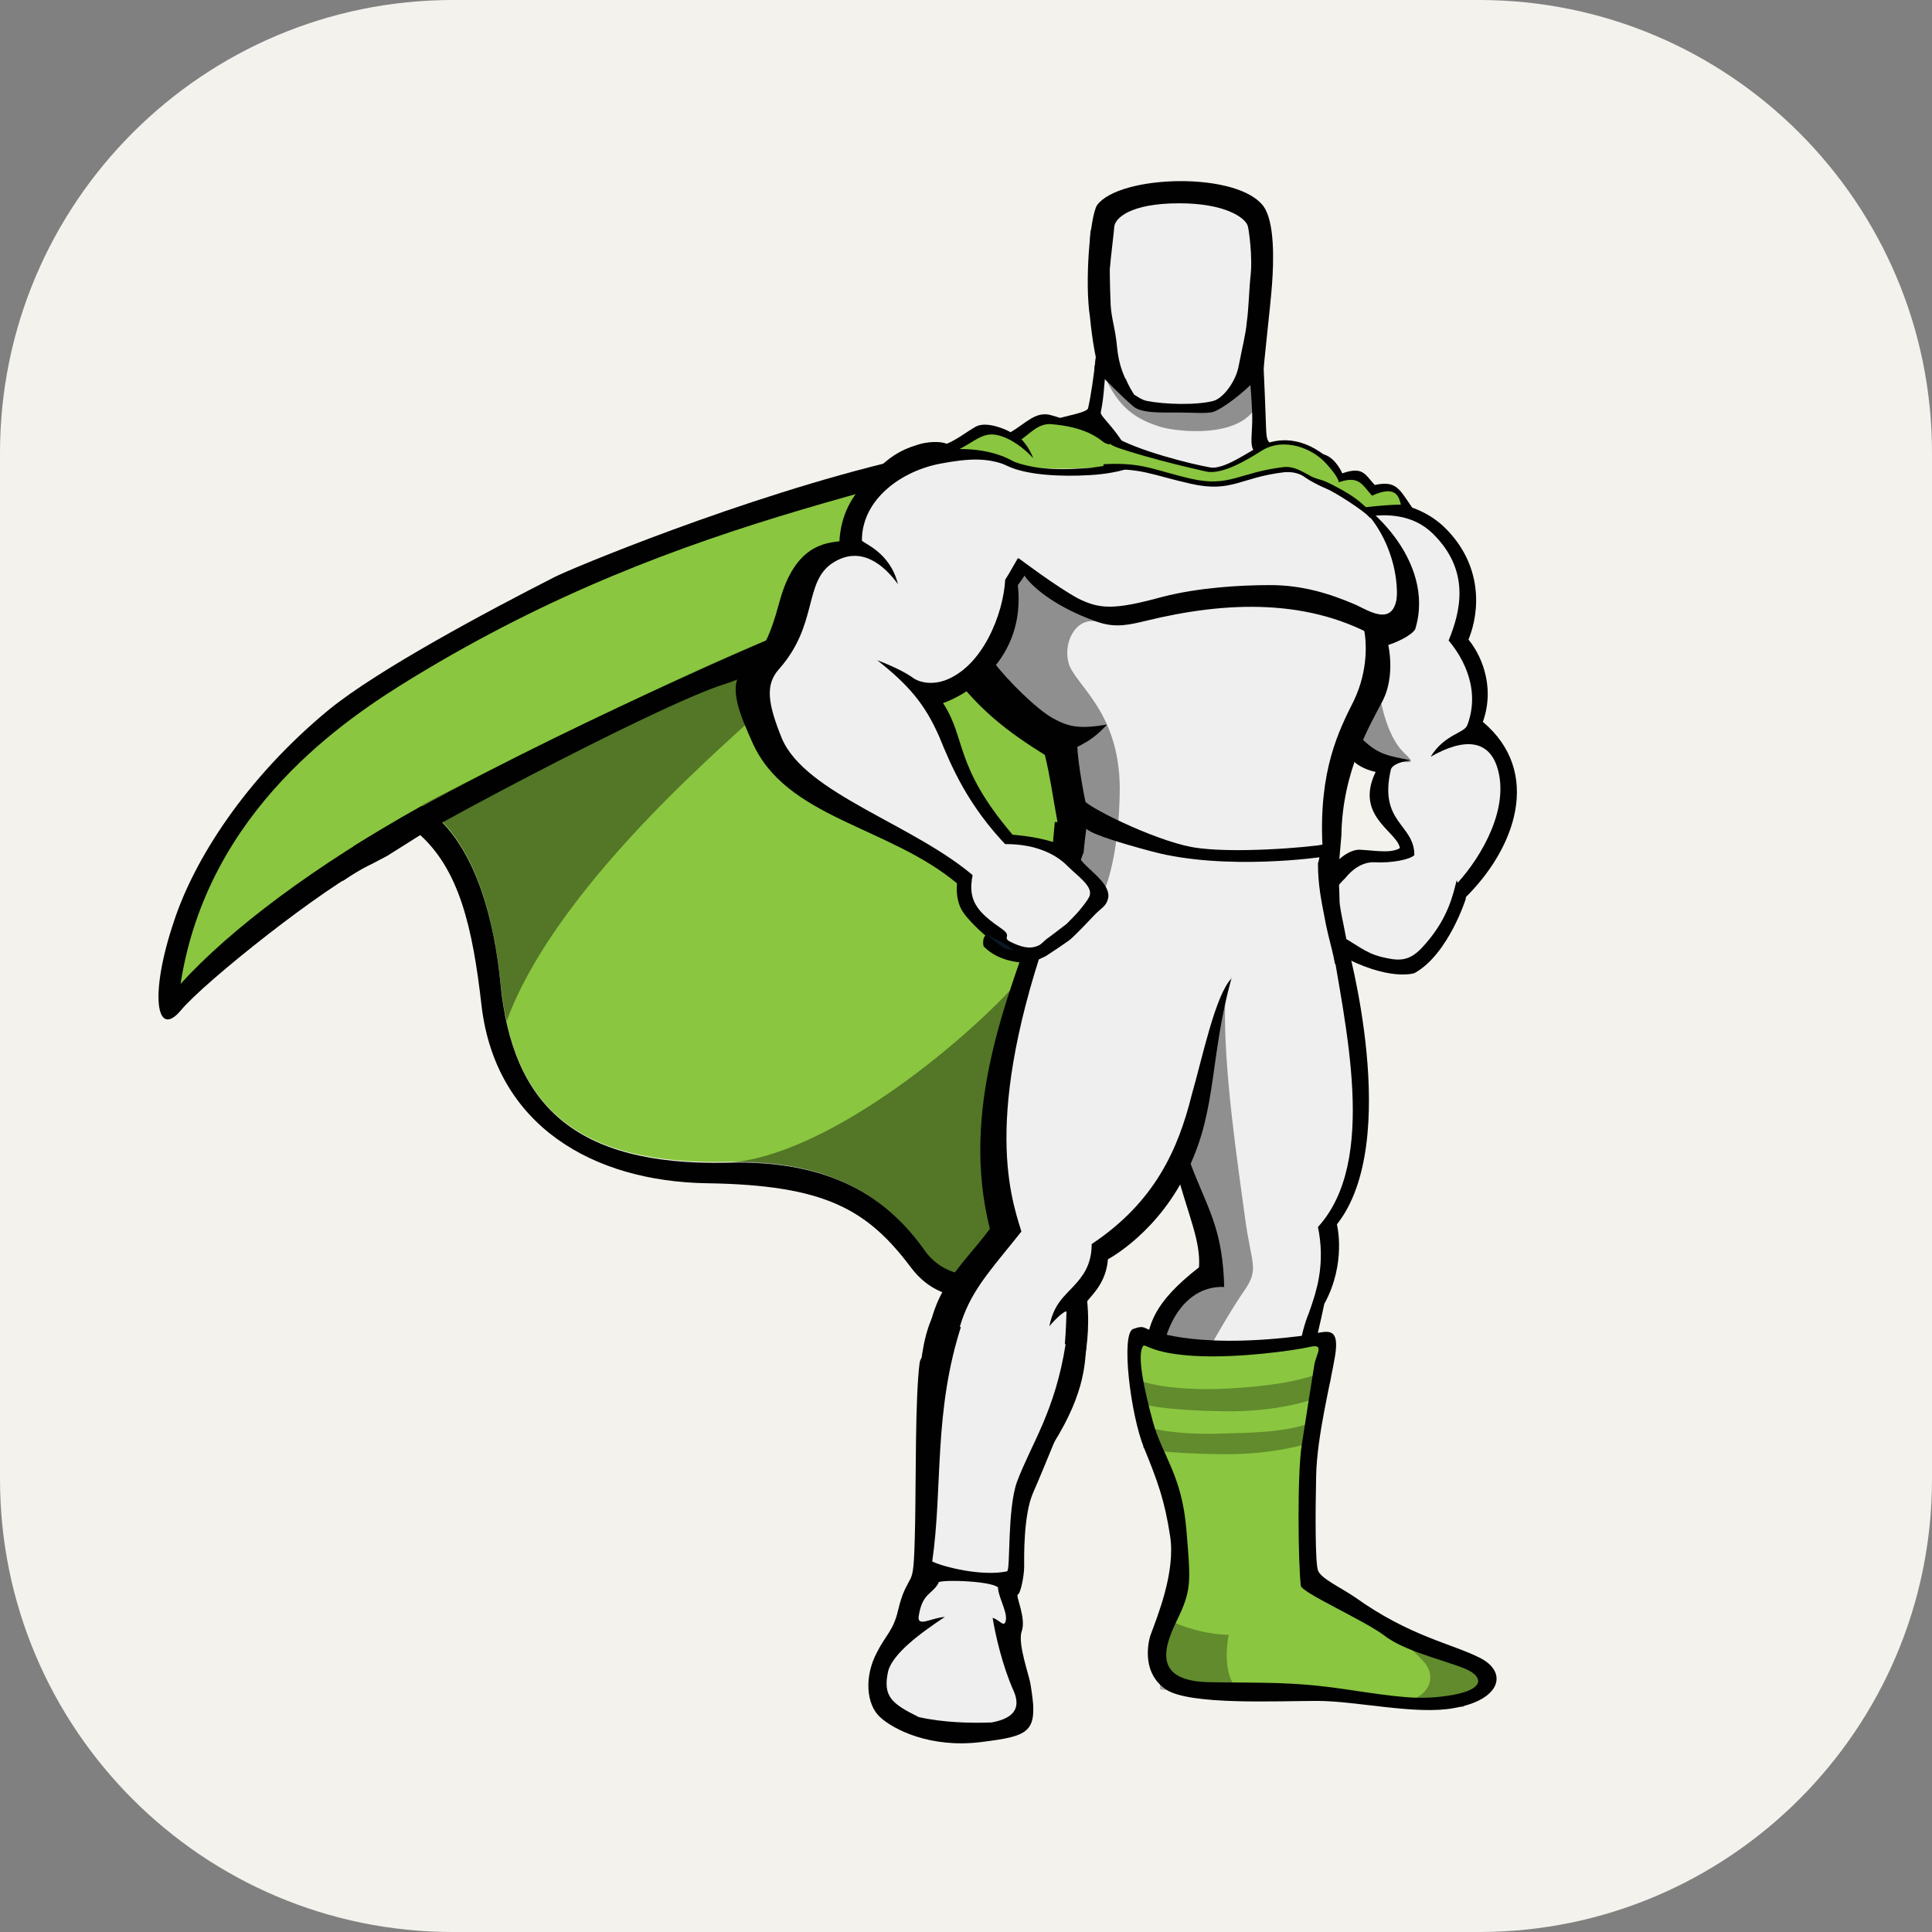 <svg width="256" height="256" viewBox="0 0 256 256" fill="none" xmlns="http://www.w3.org/2000/svg">
<rect x="0" y="0" width="256" height="256" fill="#808080" stroke="none"/>
<g clip-path="url(#clip0_1118_160)">
<path d="M60 0H196C229.1 0 256 26.9 256 60V196C256 229.1 229.1 256 196 256H60C26.9 256 0 229.1 0 196V60C0 26.9 26.9 0 60 0Z" fill="#F4F2ED"/>
<g clip-path="url(#clip1_1118_160)">
<path d="M49.243 114.493C43.153 117.336 27.031 130.131 23.926 133.923C20.702 137.715 19.747 131.791 23.091 121.957C25.717 114.019 32.406 103.238 43.631 93.996C50.198 88.665 64.649 80.964 73.485 76.461C75.278 75.514 98.446 65.799 119.106 60.941C120.897 60.467 116.956 63.903 116.359 65.799C113.254 74.803 51.273 113.426 51.273 113.426L49.243 114.493ZM136.541 223.133C137.616 229.532 136.661 230.005 129.973 230.835C123.285 231.665 118.389 229.176 116.599 227.517C114.806 225.858 114.449 222.186 116.24 218.869C117.315 216.736 118.39 216.025 118.987 213.419C119.584 210.931 120.063 210.338 120.54 209.391C121.016 208.561 121.137 207.732 121.256 201.927C121.376 196.121 121.256 185.222 121.853 180.601C122.451 175.863 143.111 182.734 143.111 182.734C143.111 182.734 138.214 194.818 136.9 197.78C135.587 200.742 135.706 206.428 135.706 207.613C135.706 208.799 135.229 211.167 134.87 211.286C134.512 211.404 136.065 214.485 135.348 216.262C134.869 217.921 136.422 222.186 136.541 223.133ZM144.424 41.98C143.707 37.478 144.424 28.591 145.378 27.17C148.365 23.141 164.127 22.668 167.472 27.407C168.905 29.539 168.786 34.516 168.547 37.714C168.308 40.913 167.472 47.784 167.353 50.037C167.234 51.695 149.918 54.301 146.096 49.799C145.021 48.615 144.424 41.98 144.424 41.98ZM179.534 211.635C186.819 216.849 192.432 217.797 196.133 219.692C199.835 221.588 198.88 225.261 192.67 226.327C187.654 227.275 179.772 225.38 174.519 225.38C169.264 225.38 157.56 225.972 154.455 223.839C150.872 221.352 152.424 216.73 152.424 216.73C153.38 214.125 155.768 208.319 155.052 203.579C154.335 198.841 153.38 196.234 151.588 191.85C149.797 187.468 148.484 176.686 150.156 176.093C151.828 175.499 151.349 176.093 153.499 176.567C155.649 177.04 158.037 177.751 162.694 177.751C167.352 177.751 172.487 177.04 174.278 176.685C176.07 176.33 177.503 175.974 176.905 179.647C176.309 183.32 174.517 190.191 174.397 195.523C174.278 200.854 174.278 207.015 174.637 208.082C174.995 209.147 177.623 210.333 179.533 211.635H179.534Z" fill="#010101"/>
<path d="M153.976 53.833C140.84 65.088 115.402 68.169 77.666 82.623C67.993 86.295 42.198 97.315 35.988 108.806C56.887 96.84 64.65 113.308 66.321 130.25C67.874 146.126 75.875 154.42 96.415 153.946C117.553 153.473 124.002 165.675 129.854 180.011C141.199 125.156 159.351 114.494 171.053 105.134C195.894 85.112 165.322 49.805 153.977 53.833L153.976 53.833Z" fill="#8AC640"/>
<path d="M153.978 53.832C122.451 64.732 91.281 67.457 54.617 89.85C45.9 95.181 27.509 107.265 23.926 130.368C37.3 115.676 68.231 97.195 106.089 85.466C125.196 79.542 139.169 75.632 156.127 69.116C154.934 61.532 154.934 58.571 153.978 53.832Z" fill="#8AC640"/>
<path d="M194.222 118.754C194.222 118.754 191.954 126.456 187.416 128.944C187.416 128.944 184.072 130.129 177.384 126.457C175.473 125.39 174.04 121.718 174.159 120.532C174.279 117.688 176.071 116.386 176.071 116.386C176.071 116.386 177.982 113.186 180.25 113.305C182.519 113.423 186.341 113.779 187.536 112.712C188.61 111.528 194.461 114.844 194.222 118.754ZM145.498 44.232C145.498 44.232 145.021 50.276 144.185 54.066C144.065 54.778 140.483 55.134 137.855 56.199C142.871 70.416 173.085 70.298 177.026 63.308C175.115 62.005 171.294 59.991 169.503 59.28C167.712 58.568 167.831 58.687 167.712 55.37C167.593 52.052 167.353 45.892 167.114 44.233C166.875 42.574 148.365 42.574 145.499 44.233L145.498 44.232Z" fill="#010101"/>
<path d="M146.689 44.235C146.689 44.235 146.689 47.672 146.331 50.989C146.213 52.529 146.093 53.477 145.854 54.661C145.735 55.373 149.915 58.216 151.109 64.495C156.841 77.172 170.097 70.893 175.59 64.851C173.68 63.547 170.575 61.77 166.993 60.349C165.201 59.637 166.037 58.098 165.918 54.78C165.799 51.463 165.321 46.605 165.082 44.828C164.843 43.052 149.556 42.578 146.69 44.236L146.689 44.235Z" fill="#F0EFEF"/>
<path d="M145.496 44.236C145.496 44.236 145.377 46.368 145.02 48.856C146.571 50.396 148.602 52.529 150.154 53.833C151.23 54.781 153.856 54.662 156.245 54.662C158.395 54.662 160.305 54.899 161.142 54.425C163.053 53.477 165.799 51.108 167.352 49.331C167.232 47.198 167.113 45.184 166.994 44.236C166.873 42.577 148.361 42.577 145.496 44.236Z" fill="#010101"/>
<path d="M156.364 53.24C154.931 53.24 153.258 53.122 151.945 52.884C151.348 52.767 150.751 52.411 150.273 52.174C149.437 51.581 148.6 50.871 147.646 50.16C145.735 48.738 145.617 47.909 145.617 47.554C146.452 40.089 145.377 33.81 145.377 33.81C145.377 33.81 144.541 30.612 149.079 29.782C153.617 28.953 156.364 28.834 156.364 28.834C156.364 28.834 159.23 28.834 163.648 29.782C168.186 30.612 167.35 33.81 167.35 33.81C167.35 33.81 166.275 40.09 167.111 47.554C167.111 47.909 166.992 48.738 165.081 50.16C163.409 51.344 162.096 52.647 160.783 52.885C159.468 53.122 157.796 53.24 156.364 53.24Z" fill="#010101"/>
<path d="M156.363 25.754C148.481 25.754 146.928 27.886 144.659 30.256C144.182 30.848 144.54 34.403 145.376 41.985H146.451C146.451 41.985 145.734 39.852 145.854 37.364C145.973 34.876 146.451 34.995 146.092 34.403C145.615 33.691 144.659 32.506 146.81 31.322C148.959 30.137 152.303 32.269 156.363 32.388C160.423 32.269 163.886 30.137 166.035 31.322C168.185 32.506 167.23 33.691 166.753 34.403C166.275 35.114 166.872 34.876 166.991 37.364C167.11 39.852 166.394 41.985 166.394 41.985H167.468C168.185 34.403 168.663 31.086 168.304 30.493C166.275 27.886 164.245 25.872 156.363 25.755V25.754ZM194.219 119.112C194.219 119.112 191.951 126.339 187.532 128.827C186.577 128.354 186.696 127.643 185.86 126.576C185.62 126.221 184.784 125.984 184.427 125.629C184.069 125.273 184.188 124.68 183.591 124.207C183.113 123.733 182.755 124.088 182.277 123.733C181.8 123.26 181.68 122.667 181.322 122.312C181.083 122.075 180.128 121.956 179.889 121.719C179.292 121.126 174.037 120.061 174.277 118.875C174.754 117.098 175.71 115.795 175.71 115.795C175.71 115.795 177.979 112.478 180.247 112.596C182.516 112.715 184.666 113.189 185.86 112.122C187.174 110.937 194.578 115.321 194.219 119.112Z" fill="#010101"/>
<path d="M178.696 66.746C178.696 66.746 186.219 64.969 191.355 69.827C196.49 74.803 196.132 80.964 194.58 84.755C195.893 86.296 198.282 90.561 196.49 95.655C204.372 102.289 200.909 112.479 193.863 119.233C193.863 119.233 192.191 113.072 185.504 112.716C185.743 110.347 179.293 108.451 182.279 102.289C177.741 101.223 177.861 98.143 177.144 94.352C176.547 90.56 178.696 66.746 178.696 66.746Z" fill="#010101"/>
<path d="M175.946 70.065C175.946 70.065 184.664 65.68 189.799 70.656C194.934 75.633 193.501 81.082 191.949 84.874C193.262 86.414 196.367 90.798 194.456 96.01C194.098 97.196 191.471 97.196 189.56 100.276C194.336 97.55 197.323 98.261 198.397 101.697C200.07 107.029 196.367 113.426 193.143 116.981C193.143 116.862 193.024 116.743 193.024 116.625C192.546 118.403 191.949 121.838 188.367 125.629C186.574 127.525 185.142 127.288 183.111 126.815C180.723 126.222 179.887 125.155 176.544 123.378C174.633 122.312 175.708 121.009 175.708 119.942C175.708 119.706 175.946 119.35 176.305 118.877C176.544 118.284 177.26 117.336 178.334 116.27C178.334 116.27 179.887 114.138 182.157 114.256C184.426 114.375 186.814 113.901 187.411 113.308C187.411 109.162 182.635 109.043 184.306 101.935C184.426 101.579 185.023 100.986 186.934 100.75C184.067 100.157 182.753 100.039 180.723 98.143C179.29 96.841 178.215 95.181 177.857 93.049C177.141 89.377 175.946 70.065 175.946 70.065Z" fill="#F0EFEF"/>
<path d="M150.746 62.6C150.03 61.652 146.329 56.913 139.282 55.018C137.253 54.425 135.939 56.083 133.909 57.269C133.311 56.913 130.684 55.728 129.252 56.557C127.819 57.386 126.864 58.216 125.43 58.808C124.713 58.453 122.803 58.453 121.25 59.045C119.698 59.519 117.309 60.586 115.04 63.665C113.607 68.76 140.357 64.969 140.357 64.969L150.746 62.6Z" fill="#010101"/>
<path d="M150.992 62.6C147.169 61.297 147.768 56.913 139.288 56.202C137.616 56.084 136.541 57.387 135.347 58.216C135.945 58.809 136.541 59.756 136.9 60.704C135.825 59.52 133.915 57.979 132.003 57.623C130.212 57.269 129.018 58.572 127.107 59.52C127.465 59.874 127.824 60.467 128.301 61.178C126.628 60.113 125.435 59.757 123.166 60.586C121.613 61.059 118.628 62.363 116.359 65.562C114.926 70.657 140.482 64.969 140.482 64.969L150.992 62.6Z" fill="#8AC640"/>
<path d="M173.438 64.495C173.438 64.495 173.438 63.192 173.319 62.008C173.319 61.771 172.364 61.178 172.364 60.941L172.125 60.704C172.125 60.704 174.036 59.638 175.469 60.231C177.021 60.704 177.857 62.719 177.857 62.719C180.604 61.771 180.843 62.837 182.156 64.259C185.023 63.666 185.381 64.732 187.172 67.34C187.172 67.34 185.023 66.984 180.843 67.694C176.782 68.286 173.438 64.377 173.438 64.495Z" fill="#010101"/>
<path d="M172.967 63.903C172.967 63.903 173.684 63.31 173.444 63.192C174.757 62.48 176.55 61.652 177.386 63.903C180.132 62.955 180.491 64.258 181.803 65.68C185.147 64.14 185.386 66.035 185.626 66.864C184.55 66.864 182.999 66.983 180.849 67.22C176.788 67.813 172.848 63.784 172.968 63.902L172.967 63.903Z" fill="#8AC640"/>
<path d="M132.362 60.941C132.362 60.941 139.169 63.31 144.901 62.954C150.634 62.481 160.426 62.008 165.68 65.088C165.68 65.088 171.054 63.192 176.07 64.495C181.087 65.798 190.282 74.329 187.535 83.333C187.296 83.925 185.744 84.873 183.952 85.466C183.952 85.466 184.908 89.493 183.236 92.811C181.564 96.01 177.862 102.171 177.742 110.701C177.623 112.122 177.385 115.083 177.146 116.505C167.83 116.15 153.5 112.714 139.408 112.952C139.527 111.411 139.646 110.464 139.767 108.923H140.124C139.408 105.013 139.169 102.999 138.452 100.037C133.914 97.194 129.137 93.877 125.077 87.597C121.136 81.318 132.362 60.94 132.362 60.94L132.362 60.941ZM178.458 124.918C178.458 124.918 185.863 151.221 177.145 162.239C177.145 162.239 178.458 167.333 175.473 172.783C174.995 175.152 174.398 177.285 174.04 179.655C172.487 189.488 169.86 193.635 169.143 209.392L161.977 209.274C161.977 209.274 161.141 197.9 158.634 191.858C157.201 188.423 151.587 183.801 151.828 179.181C152.066 175.626 152.782 172.664 158.874 167.925C159.351 161.054 152.424 154.537 153.499 128.946L178.458 124.918Z" fill="#010101"/>
<path d="M176.305 123.848C178.216 135.932 182.634 153.823 174.633 162.589C175.105 164.813 175.146 167.105 174.752 169.343C174.513 170.764 174.035 172.305 173.438 173.963C172.244 176.807 171.767 180.953 171.409 183.441C169.856 193.275 169.856 193.75 169.139 209.506L161.973 209.388C161.973 209.388 161.138 198.014 158.63 191.972C157.197 188.537 154.212 185.575 153.973 180.954C153.734 177.4 156.242 170.291 162.214 170.528C161.855 156.193 155.168 159.036 153.377 129.18L176.305 123.848ZM132.359 60.938C132.359 60.938 134.985 61.767 137.852 62.005C140.717 62.241 143.823 62.005 146.569 61.885C152.301 61.412 160.422 60.819 165.796 63.899C165.796 63.899 168.781 62.952 172.006 63.188C173.439 63.307 174.873 64.492 176.545 64.966C181.798 66.269 186.814 74.918 184.545 82.738C184.306 83.33 182.634 82.738 180.723 83.33C181.081 84.99 181.321 88.78 179.409 92.808C177.38 96.837 174.752 102.05 175.23 112.002C162.691 111.409 157.078 110.58 144.658 109.987C143.583 105.603 142.866 101.22 142.747 98.969C144.419 98.139 145.374 97.429 146.688 96.007C143.106 96.6 141.673 96.363 139.523 95.177C137.373 93.993 133.552 90.201 131.641 87.714C131.403 87.477 130.089 91.385 127.103 91.505C126.028 89.965 130.566 85.581 129.73 83.922C126.745 77.88 132.359 60.938 132.359 60.938Z" fill="#F0EFEF"/>
<path d="M177.26 114.016C177.26 114.016 177.498 118.282 177.498 119.348C177.498 120.532 178.454 124.086 178.573 125.745C177.26 127.996 171.528 133.091 161.138 134.987C150.868 137.119 137.254 121.125 137.254 121.125C137.613 119.584 138.807 115.082 139.642 112.713C139.762 112.477 140.001 111.884 140.001 111.647C141.076 110.107 177.26 114.017 177.26 114.017V114.016Z" fill="#010101"/>
<path d="M174.636 114.371C174.636 117.333 175.113 119.466 175.472 121.362C176.069 124.799 177.024 127.049 177.024 129.3C177.024 136.171 167.947 134.986 160.304 135.224C150.035 137.357 141.316 121.362 141.316 121.362C142.034 118.637 142.511 115.557 143.585 112.951C143.704 111.529 143.944 109.752 144.063 108.922C158.633 108.922 168.903 109.752 174.874 110.344C175.113 111.647 174.874 113.898 174.636 114.372L174.636 114.371Z" fill="#F0EFEF"/>
<path d="M163.167 129.654C163.167 129.654 156.838 115.673 137.85 119.821C133.312 132.498 127.222 147.071 131.162 162.827C127.222 168.159 122.684 171.121 122.684 180.954C122.684 190.788 123.162 192.446 123.162 192.446L137.134 193.158C137.134 193.158 141.672 187.353 143.463 181.074C143.941 179.296 144.419 176.098 144.06 172.425C144.538 171.714 146.568 170.056 146.807 166.857C146.807 166.857 153.614 163.304 157.555 154.655C161.257 146.834 160.301 140.081 163.168 129.654H163.167Z" fill="#010101"/>
<path d="M163.167 129.653C162.81 128.352 158.033 115.555 140.358 119.346C129.969 146.832 133.79 158.207 135.342 163.182C128.296 172.068 125.073 173.963 126.506 191.972H135.821C140.12 185.22 141.075 182.731 141.314 173.845C141.314 173.49 140.001 174.557 139.045 175.742C139.762 172.069 141.792 171.358 143.344 169.107C144.061 168.159 144.658 166.738 144.658 164.842C153.018 159.273 156.122 152.283 157.914 145.056C159.346 140.08 161.019 131.905 163.168 129.654L163.167 129.653Z" fill="#F0EFEF"/>
<path d="M133.674 110.579C133.674 110.579 136.899 110.697 139.765 111.646C142.512 112.592 142.512 113.185 143.587 114.371C144.661 115.556 147.289 117.332 146.811 119.11C146.572 120.057 145.975 120.294 145.139 121.124C144.781 121.48 142.153 124.323 141.557 124.677C141.198 124.914 140.72 125.27 140.362 125.507L138.571 126.692C137.376 127.284 136.54 127.64 135.227 127.521C135.227 127.521 132.242 127.403 130.33 125.389C130.33 125.389 130.092 124.441 130.57 123.968C130.57 123.968 128.061 121.835 127.345 120.413C126.628 118.992 126.628 116.977 127.106 115.912C127.345 114.844 132.002 111.883 133.674 110.579H133.674ZM136.66 225.858L136.301 228.821C136.301 228.821 135.227 230.124 127.226 230.005C119.105 229.887 116.956 227.399 116.239 226.096L115.762 223.015C115.762 223.015 117.314 220.764 117.672 220.764C120.3 221.001 129.256 224.556 135.467 225.502C136.062 225.502 136.181 225.74 136.66 225.858ZM153.976 219.816C153.976 221.119 153.856 221.119 153.856 222.422C155.289 223.489 158.873 224.082 165.679 223.962C175.591 223.726 184.787 226.925 196.012 225.029L196.132 222.896L195.058 222.778L155.29 219.579L153.976 219.816Z" fill="#010101"/>
<path d="M162.696 223.966H165.681C172.131 223.73 178.221 225.152 184.789 225.506C188.253 225.388 192.552 224.559 192.193 222.071L158.278 219.227C156.247 221.478 157.799 223.373 162.696 223.966ZM123.764 174.087C124.839 174.799 132.124 179.064 143.947 178.472C143.708 180.722 143.828 185.106 138.573 192.807C135.946 196.597 133.677 203.233 133.199 211.645C133.319 213.54 134.393 215.199 132.96 217.687C133.438 219.226 135.348 222.307 136.304 224.203C137.26 226.099 137.737 228.231 131.408 228.35C124.958 228.468 114.569 227.758 116.003 222.782C116.72 220.176 118.749 217.45 118.988 216.383C119.227 215.318 119.227 212.119 121.257 209.986C123.049 204.062 122.451 198.375 122.094 193.044C121.496 187.475 121.375 178.59 123.764 174.087ZM134.871 77.528C143.349 66.272 136.185 57.269 122.572 59.993C117.078 61.06 111.585 64.852 111.227 71.722C109.435 71.959 105.375 72.196 103.345 79.541C101.793 85.229 100.957 86.295 98.21 89.138C96.418 91.152 98.329 95.3 99.642 98.261C104.061 108.449 117.674 109.398 126.87 117.099C129.976 116.269 133.2 112.834 134.155 110.583C126.393 101.46 128.064 97.906 124.959 93.166C128.304 91.981 135.947 87.361 134.872 77.529L134.871 77.528Z" fill="#010101"/>
<path d="M133.194 76.816C133.671 76.105 134.507 74.566 134.866 73.972C134.986 73.854 136.299 76.105 136.419 75.987C139.643 70.774 140.479 63.191 136.777 62.481C135.94 62.362 134.388 62.007 133.075 61.532C130.687 60.703 128.537 60.703 124.715 61.414C119.46 62.362 114.206 66.153 114.206 71.602C114.206 71.958 117.907 73.025 118.982 77.408C117.191 74.92 114.085 72.195 110.383 74.565C106.443 77.053 108.473 82.74 103.219 88.663C101.426 90.677 101.666 93.047 103.576 97.786C106.682 105.25 121.371 109.278 129.372 116.386C131.282 115.557 132.596 113.661 133.551 112.24C128.177 106.671 126.028 101.458 124.475 97.667C122.565 93.283 120.415 90.796 116.235 87.477C118.385 88.306 120.057 89.136 121.011 89.846C122.086 90.558 123.638 90.676 125.072 90.202C130.208 88.426 132.955 81.317 133.194 76.816Z" fill="#F0EFEF"/>
<path d="M185.14 78.712C184.781 83.214 181.438 80.963 179.647 80.135C176.065 78.594 172.482 77.528 168.301 77.528C164.122 77.528 158.748 77.883 154.091 79.068C147.642 80.845 145.732 80.727 142.865 79.305C139.999 77.765 134.984 73.973 134.984 73.973C134.984 73.973 134.864 75.158 136.059 76.698C137.611 78.594 141.075 80.963 145.732 82.504C148.001 83.215 149.792 82.74 151.822 82.267C162.451 79.66 173.676 79.186 183.11 84.873C183.588 85.11 185.261 84.399 185.977 83.332C186.931 81.793 185.14 78.712 185.14 78.712Z" fill="#010101"/>
<path d="M130.805 123.848C131.76 124.441 132.955 124.797 134.268 125.863C134.268 125.863 133.193 125.863 132.716 125.389C132.119 125.034 130.924 123.967 130.805 123.848Z" fill="#0A1825"/>
<path d="M165.322 29.9C164.963 28.834 162.337 26.938 156.246 26.938C149.678 26.938 147.767 28.953 147.648 30.018C147.648 30.374 147.171 34.166 147.051 35.705C147.051 35.705 147.051 37.601 147.17 40.444C147.29 42.339 147.767 43.406 148.006 45.894C148.245 48.5 148.962 50.159 150.275 52.292C150.872 52.646 151.35 53.003 151.947 53.121C154.336 53.595 158.516 53.714 160.785 53.121C162.098 52.765 163.77 50.515 164.128 48.501C164.606 46.013 165.083 44.235 165.203 42.695C165.442 41.156 165.562 37.72 165.68 36.771C166.039 34.165 165.442 30.137 165.323 29.9H165.322Z" fill="#F0EFEF"/>
<path d="M152.778 176.333C152.778 176.333 159.108 179.058 174.752 176.689C174.752 176.689 170.334 198.726 172.364 209.743C172.364 209.743 174.393 212.587 189.441 218.037C189.441 218.037 196.128 219.696 195.89 223.014C195.89 223.014 196.129 223.725 188.009 223.487C179.888 223.25 172.245 221.828 166.871 221.828C161.497 221.828 155.764 222.065 154.809 220.525C153.735 219.104 155.048 215.431 156.6 213.298C158.273 211.047 157.794 209.388 157.676 205.36C157.316 194.816 149.195 183.917 152.778 176.334V176.333Z" fill="#010101"/>
<path d="M151.464 178.354C150.629 179.539 151.583 184.041 152.778 188.424C153.972 192.808 156.601 195.415 157.197 202.641C157.794 209.75 157.914 210.698 155.883 214.844C153.852 218.99 153.256 222.782 160.301 222.9C167.347 223.019 171.169 222.782 178.334 223.849C185.5 224.915 188.008 225.27 191.948 224.678C195.889 224.086 196.725 222.782 195.054 221.598C193.381 220.413 186.455 219.11 183.469 216.74C180.602 214.607 172.482 211.053 172.363 210.105C172.005 206.906 171.886 195.295 172.482 191.505C173.08 187.713 173.915 182.264 174.155 180.842C174.394 179.421 175.588 177.998 173.557 178.473C171.528 178.946 163.885 180.012 158.152 179.658C152.42 179.302 151.823 177.999 151.464 178.355V178.354Z" fill="#8AC640"/>
<path opacity="0.3" d="M155.524 214.958C157.554 215.906 160.541 216.618 162.81 216.618C162.81 216.618 161.973 220.528 163.287 222.897C164.6 225.266 153.733 223.845 153.733 223.845L153.256 215.433L155.524 214.958ZM187.172 225.147C189.082 224.555 190.396 222.422 188.843 220.409C187.171 218.395 185.738 218.04 187.887 217.921C190.037 217.802 197.919 222.541 197.919 222.541L193.858 226.214L187.172 225.147ZM151.105 182.969C153.852 183.918 158.032 184.155 161.615 184.037C165.198 183.918 170.572 183.443 174.036 182.259C177.498 181.074 176.065 183.562 176.065 183.562L174.154 185.339C174.154 185.339 169.617 187.117 162.212 186.999C153.495 186.88 150.867 185.932 150.867 185.932L151.105 182.969ZM151.344 188.894C154.091 189.842 158.271 190.078 161.854 189.96C165.437 189.842 170.214 189.842 173.677 188.539C175.109 188.065 174.274 190.079 174.274 190.079L173.677 191.145C173.677 191.145 169.02 192.804 161.734 192.685C153.016 192.566 151.465 191.856 151.465 191.856L151.344 188.894Z" fill="#010101"/>
<path d="M143.469 105.841C143.469 106.67 152.785 111.291 157.919 112.239C163.054 113.187 173.802 112.239 175.473 111.883L175.235 113.543C175.235 113.543 162.456 115.438 152.664 112.831C142.871 110.225 143.946 109.632 143.946 109.632L143.469 105.841Z" fill="#010101"/>
<path d="M123.526 206.905C124.959 207.616 130.095 208.92 133.438 208.209C133.916 208.09 133.438 200.034 134.753 196.361C136.663 191.266 139.768 187.119 141.2 178.116C136.185 177.642 130.453 176.338 127.467 175.391C123.646 187.002 124.96 196.953 123.526 206.906L123.526 206.905ZM131.528 214.37C132.364 214.607 132.96 215.554 133.2 214.962C133.677 213.895 132.364 211.882 132.244 210.46V210.341C131.17 209.395 123.884 209.276 124.363 209.749C123.526 211.289 122.213 211.053 121.736 214.133C121.497 215.672 123.408 214.37 125.199 214.251C121.975 216.383 118.273 219.109 117.675 221.478C116.958 224.796 118.153 225.743 121.736 227.521C124.841 228.232 128.543 228.351 131.409 228.232C134.634 227.639 135.231 226.1 134.275 223.967C132.841 220.767 131.886 216.621 131.528 214.369L131.528 214.37Z" fill="#F0EFEF"/>
<path d="M132.833 60.467C136.774 62.718 142.268 62.126 144.297 62.007C144.775 62.007 149.552 61.178 149.79 61.296C150.268 61.414 150.268 61.77 150.268 61.77C150.268 61.77 148.477 62.718 144.417 62.954C140.595 63.191 136.057 62.954 133.55 61.77C130.565 60.467 132.833 60.467 132.833 60.467ZM173.438 62.718C174.154 63.192 178.811 64.969 180.841 67.101C182.633 68.998 181.678 68.879 181.319 68.405C180.841 67.813 177.139 65.325 175.706 64.733C174.273 64.14 172.482 63.074 172.482 62.837C172.482 62.6 173.438 62.718 173.438 62.718Z" fill="#010101"/>
<path d="M132.237 111.889C135.701 111.653 139.284 112.482 141.553 114.851C142.747 116.036 144.658 117.339 144.419 118.524C144.419 118.879 143.701 119.828 143.106 120.539C142.747 121.012 141.673 122.078 141.314 122.434C140.836 122.79 139.164 124.093 138.806 124.329C138.448 124.567 137.97 125.16 137.612 125.278C136.418 125.87 135.104 125.397 133.91 124.805C132.716 124.211 134.149 124.093 132.835 123.145C129.611 120.894 127.82 119.353 129.133 114.97C129.252 114.14 130.565 113.193 132.237 111.889Z" fill="#F0EFEF"/>
<path opacity="0.4" d="M101.792 84.754C91.044 89.02 63.696 102.526 55.934 106.673C62.383 110.701 65.368 120.415 66.324 130.249C66.443 131.198 66.562 132.027 66.682 132.974C66.801 133.804 66.921 134.396 67.04 134.753C67.04 134.871 67.04 135.108 67.16 135.226C74.206 116.152 99.402 96.01 100.359 94.47C100.836 93.759 99.762 90.678 101.433 87.718C103.583 83.926 107.764 82.266 101.792 84.754ZM127.348 174.207C132.841 163.307 132.961 152.88 132.841 140.677C132.841 135.583 136.543 128.355 134.634 130.37C127.468 138.307 109.435 153.236 96.418 154.065C114.69 153.473 121.855 162.596 127.348 174.207Z" fill="#010101"/>
<path d="M45.422 116.741C52.229 111.883 87.459 93.284 95.937 90.676C104.416 87.951 101.789 84.752 101.789 84.752C101.789 84.752 67.395 99.444 46.855 112.12" fill="#010101"/>
<path opacity="0.4" d="M145.735 82.504C142.989 81.438 140.839 84.637 141.556 87.717C142.273 90.798 148.721 94.233 148.363 105.49C148.124 114.73 146.094 118.521 146.094 118.521L141.556 112.835C141.556 112.835 140.839 100.039 139.287 98.143C137.735 96.247 132.838 92.811 130.927 91.034C129.016 89.257 133.076 86.888 132.838 83.57C132.599 80.371 134.868 73.974 134.868 73.974L145.735 82.504ZM162.335 132.975C162.097 141.86 164.127 155.011 164.963 161.292C165.799 167.57 166.873 168.044 164.963 170.888C163.052 173.613 160.544 178.116 160.544 178.116L152.303 177.404C152.303 177.404 158.872 169.11 159.23 167.57C159.588 166.031 155.886 154.301 155.886 154.301L162.335 132.975ZM146.452 50.039C148.124 53.71 150.153 55.369 153.378 56.437C155.289 57.148 162.812 58.095 165.799 54.778C167.111 53.237 166.276 49.091 166.276 49.091L159.468 54.541L150.273 52.882L149.198 50.157L146.452 50.039Z" fill="#010101"/>
<path d="M147.17 58.216C150.275 60.231 158.038 62.126 160.187 62.482C162.337 62.955 165.8 60.231 167.472 59.52C169.264 58.691 172.369 58.216 175.951 61.415C176.31 61.771 175.115 63.311 175.115 63.311C174.995 63.193 174.279 63.193 173.323 62.718C172.368 62.245 171.532 61.889 170.099 62.007C164.128 62.719 163.172 64.732 157.919 63.547C152.664 62.361 151.35 61.415 146.215 61.651" fill="#8AC640"/>
<path d="M147.17 58.216C150.275 60.231 158.038 62.126 160.187 62.482C162.337 62.955 165.8 60.231 167.472 59.52C169.264 58.691 172.369 58.216 175.951 61.415C176.31 61.771 175.115 63.311 175.115 63.311C174.995 63.193 174.279 63.193 173.323 62.718C172.368 62.245 171.532 61.889 170.099 62.007C164.128 62.719 163.172 64.732 157.919 63.547C152.664 62.361 151.35 61.415 146.215 61.651" stroke="#010101" stroke-width="1.141" stroke-miterlimit="10" stroke-linejoin="round"/>
<path d="M146.097 58.571C150.038 60.23 157.681 62.007 159.83 62.481C161.979 62.955 165.443 60.822 167.115 59.756C170.101 57.86 173.922 59.4 175.714 61.415C176.907 62.718 177.386 63.548 177.386 63.903C177.386 64.376 175.953 63.903 175.953 63.903C175.116 63.547 174.161 63.429 173.445 62.954C172.49 62.481 171.534 61.77 170.102 61.888C164.13 62.6 162.936 64.613 157.801 63.429C152.666 62.243 151.353 61.178 145.859 61.533" fill="#8AC640"/>
<path d="M127.587 169.225C127.349 168.989 127.825 168.752 127.587 168.752C126.035 168.752 123.885 167.568 122.69 165.909C117.555 158.564 110.031 153.706 96.418 154.061C75.996 154.534 67.875 146.242 66.323 130.366C65.488 121.717 63.099 113.305 58.202 108.566L55.336 110.343C60.829 115.081 62.621 122.783 63.815 133.328C65.726 149.203 78.624 156.55 93.67 156.786C109.315 157.023 114.927 160.223 120.778 168.042C122.689 170.53 124.839 171.359 126.511 171.714L127.587 169.225Z" fill="#010101"/>
<path opacity="0.4" d="M182.999 93.048C183.358 94.825 184.313 98.261 186.224 99.919C187.061 100.749 187.18 100.986 186.463 100.986C185.746 100.986 180.491 100.749 180.491 100.749L179.059 98.261L182.999 93.048Z" fill="#010101"/>
</g>
</g>
<defs>
<clipPath id="clip0_1118_160">
<rect width="256" height="256" fill="white"/>
</clipPath>
<clipPath id="clip1_1118_160">
<rect width="180" height="207" fill="white" transform="translate(21 24)"/>
</clipPath>
</defs>
</svg>
